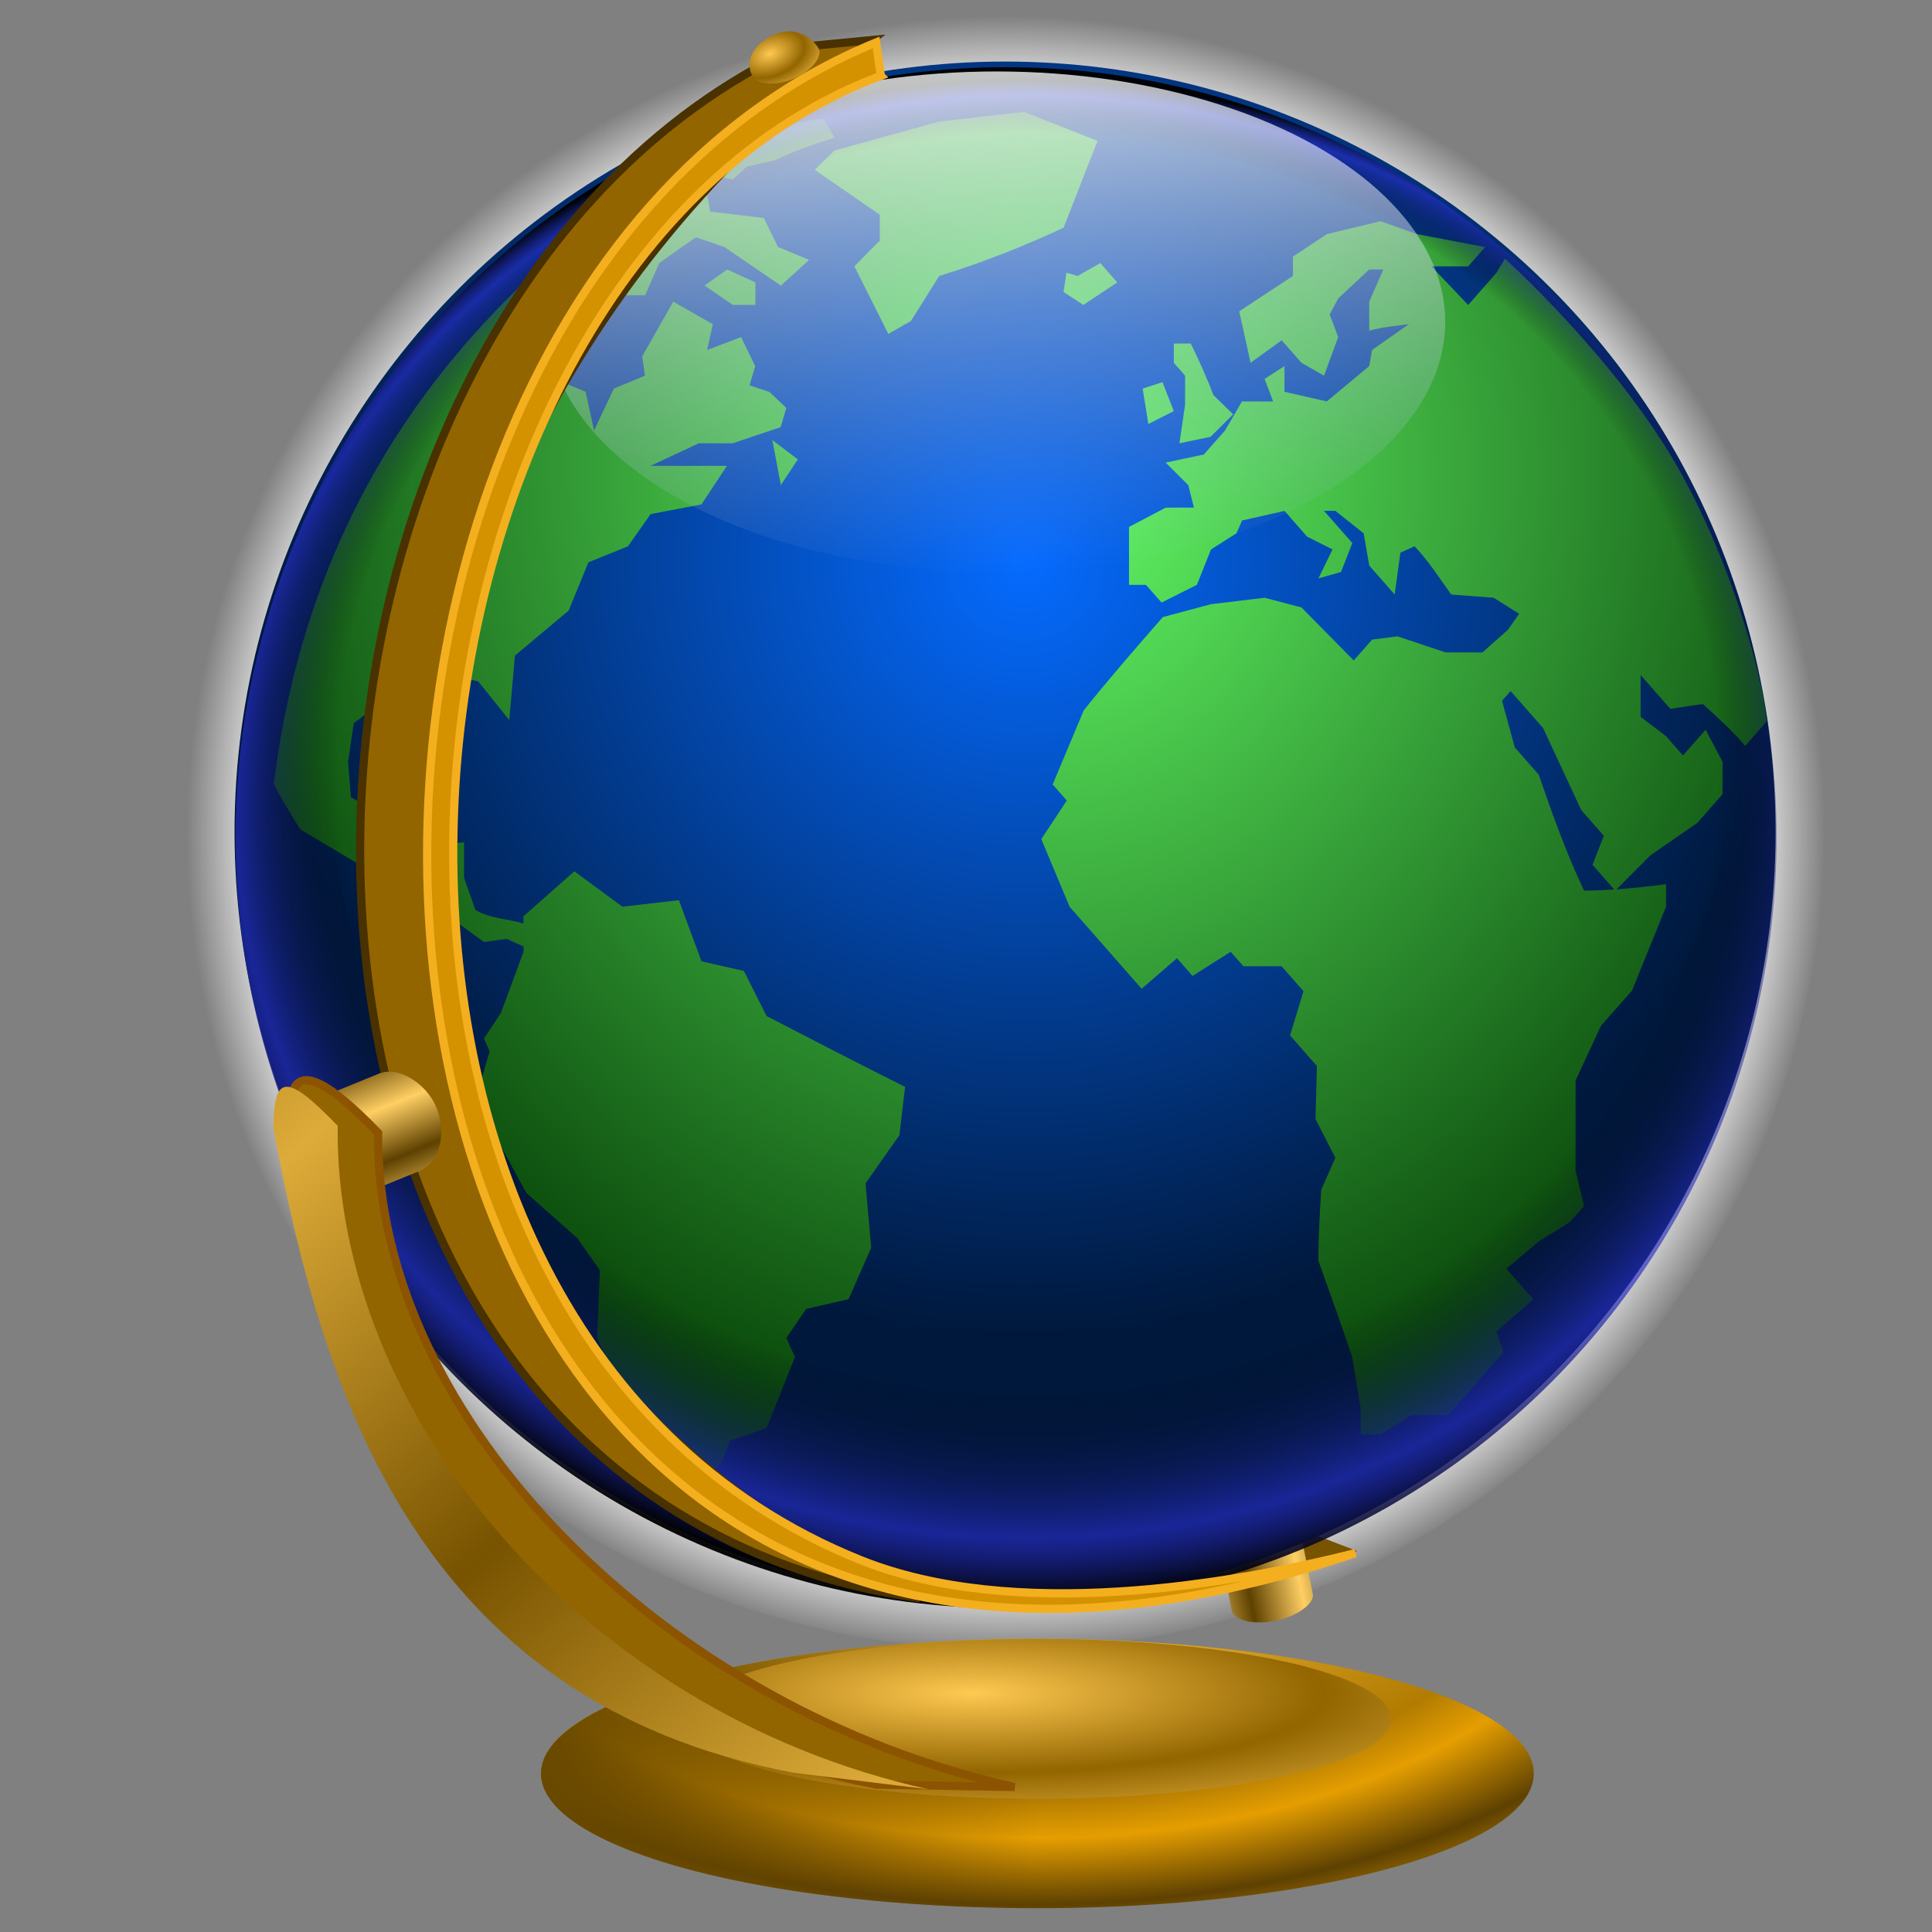 <?xml version="1.0" encoding="UTF-8" standalone="no"?>
<svg
   xmlns:dc="http://purl.org/dc/elements/1.1/"
   xmlns:cc="http://creativecommons.org/ns#"
   xmlns:rdf="http://www.w3.org/1999/02/22-rdf-syntax-ns#"
   xmlns:svg="http://www.w3.org/2000/svg"
   xmlns="http://www.w3.org/2000/svg"
   xmlns:xlink="http://www.w3.org/1999/xlink"
   xmlns:sodipodi="http://sodipodi.sourceforge.net/DTD/sodipodi-0.dtd"
   xmlns:inkscape="http://www.inkscape.org/namespaces/inkscape"
   width="255"
   height="255"
   viewBox="0 0 67.469 67.469"
   version="1.1"
   id="svg8"
   inkscape:version="1.0 (4035a4f, 2020-05-01)"
   sodipodi:docname="knetwalk.svg">
  <rect x="0" y="0" width="67.469" height="67.469" fill="#808080" stroke="none"/>
  <defs
     id="defs2">
    <linearGradient
       id="linearGradient921"
       inkscape:collect="always">
      <stop
         id="stop917"
         offset="0"
         style="stop-color:#ffffff;stop-opacity:1" />
      <stop
         style="stop-color:#ffffff;stop-opacity:0.936"
         offset="0.902"
         id="stop925" />
      <stop
         id="stop919"
         offset="1"
         style="stop-color:#ffffff;stop-opacity:0" />
    </linearGradient>
    <linearGradient
       inkscape:collect="always"
       id="linearGradient905">
      <stop
         style="stop-color:#694900;stop-opacity:1"
         offset="0"
         id="stop924" />
      <stop
         style="stop-color:#5d4000;stop-opacity:0.001"
         offset="1"
         id="stop930" />
    </linearGradient>
    <linearGradient
       id="linearGradient910"
       inkscape:collect="always">
      <stop
         id="stop905"
         offset="0"
         style="stop-color:#ddab39;stop-opacity:1;" />
      <stop
         id="stop908"
         offset="1"
         style="stop-color:#785300;stop-opacity:1" />
    </linearGradient>
    <linearGradient
       inkscape:collect="always"
       id="linearGradient925">
      <stop
         style="stop-color:#5e4100;stop-opacity:1"
         offset="0"
         id="stop921" />
      <stop
         style="stop-color:#ffcf64;stop-opacity:1"
         offset="1"
         id="stop923" />
    </linearGradient>
    <linearGradient
       id="linearGradient905-3"
       inkscape:collect="always">
      <stop
         id="stop901"
         offset="0"
         style="stop-color:#ffc951;stop-opacity:1" />
      <stop
         style="stop-color:#b27b00;stop-opacity:0.996"
         offset="0.716"
         id="stop916" />
      <stop
         style="stop-color:#e59e00;stop-opacity:0.996"
         offset="0.823"
         id="stop907" />
      <stop
         id="stop903"
         offset="1"
         style="stop-color:#5d4000;stop-opacity:0.996" />
    </linearGradient>
    <linearGradient
       inkscape:collect="always"
       id="linearGradient891">
      <stop
         style="stop-color:#ffc951;stop-opacity:1"
         offset="0"
         id="stop887" />
      <stop
         style="stop-color:#926500;stop-opacity:0.998"
         offset="1"
         id="stop889" />
    </linearGradient>
    <linearGradient
       inkscape:collect="always"
       id="linearGradient1041">
      <stop
         id="stop1037"
         stop-color="#ffffff"
         stop-opacity="0.759" />
      <stop
         offset="1"
         id="stop1039"
         stop-color="#a6b5e5"
         stop-opacity="0" />
    </linearGradient>
    <linearGradient
       id="linearGradient1033">
      <stop
         id="stop1023"
         stop-color="black"
         stop-opacity="0" />
      <stop
         offset="0.827"
         id="stop1029"
         stop-color="#000000"
         stop-opacity="0" />
      <stop
         style="stop-color:#262dc6;stop-opacity:0.659"
         stop-opacity="0"
         stop-color="#000000"
         id="stop970"
         offset="0.947" />
      <stop
         id="stop1031"
         offset="1"
         stop-color="#000000"
         stop-opacity="0.954" />
    </linearGradient>
    <linearGradient
       inkscape:collect="always"
       id="linearGradient1019">
      <stop
         id="stop1015"
         stop-color="#056bff"
         stop-opacity="1" />
      <stop
         offset="1"
         id="stop1017"
         stop-color="#00183c"
         stop-opacity="1" />
    </linearGradient>
    <linearGradient
       id="linearGradient1013">
      <stop
         id="stop1009"
         stop-color="#65fd68"
         stop-opacity="1" />
      <stop
         offset="1"
         id="stop1011"
         stop-color="#003501"
         stop-opacity="1" />
    </linearGradient>
    <clipPath
       clipPathUnits="userSpaceOnUse"
       id="clipPath2059">
      <path
         d="m -10.1,231.685 c 3.559,2.506 4.832,-0.585 2.965,-3.064 -3.182,-4.225 -6.444,-9.84 -12.355,-15.913 -2.595,-2.669 -11.861,-7.808 -11.861,-7.808 0,0 -0.115,-2.188 -0.099,-3.064 0.011,-0.582 -0.566,-0.564 -0.89,-0.297 -0.782,0.645 -2.471,2.57 -2.471,2.57 l -1.68,-0.099 -1.087,-1.581 c -0.297,-0.411 -0.636,-0.346 -0.89,0 -0.545,1.85 -0.879,3.885 -3.459,3.954 l 4.448,3.954 c 7.766,1.553 15.579,5.585 20.262,14.332 0,0 4.526,5.194 7.116,7.018 z"
         id="path2061"
         sodipodi:nodetypes="csscsscccccccs"
         inkscape:connector-curvature="0"
         stroke-dasharray="none"
         stroke-opacity="1"
         fill="#ffffff"
         fill-rule="evenodd"
         stroke="none"
         stroke-linejoin="miter"
         fill-opacity="1"
         stroke-linecap="butt"
         stroke-width="0.048"
         stroke-miterlimit="4" />
    </clipPath>
    <clipPath
       id="clipPath2059-5"
       clipPathUnits="userSpaceOnUse">
      <path
         stroke-miterlimit="4"
         stroke-width="0.048"
         stroke-linecap="butt"
         fill-opacity="1"
         stroke-linejoin="miter"
         stroke="none"
         fill-rule="evenodd"
         fill="#ffffff"
         stroke-opacity="1"
         stroke-dasharray="none"
         inkscape:connector-curvature="0"
         sodipodi:nodetypes="csscsscccccccs"
         id="path2061-3"
         d="m -10.1,231.685 c 3.559,2.506 4.832,-0.585 2.965,-3.064 -3.182,-4.225 -6.444,-9.84 -12.355,-15.913 -2.595,-2.669 -11.861,-7.808 -11.861,-7.808 0,0 -0.115,-2.188 -0.099,-3.064 0.011,-0.582 -0.566,-0.564 -0.89,-0.297 -0.782,0.645 -2.471,2.57 -2.471,2.57 l -1.68,-0.099 -1.087,-1.581 c -0.297,-0.411 -0.636,-0.346 -0.89,0 -0.545,1.85 -0.879,3.885 -3.459,3.954 l 4.448,3.954 c 7.766,1.553 15.579,5.585 20.262,14.332 0,0 4.526,5.194 7.116,7.018 z" />
    </clipPath>
    <clipPath
       id="clipPath">
      <path
         fill-opacity="0.95"
         stroke="none"
         fill="#1b1b1b"
         sodipodi:nodetypes="csssscc"
         inkscape:connector-curvature="0"
         id="rect5264"
         d="m -515.73,435.564 v 5.838 c 0,9.743 -7.844,17.587 -17.587,17.587 h -135.051 c -9.743,0 -17.587,-7.844 -17.587,-17.587 v -5.838 z" />
    </clipPath>
    <clipPath
       clipPathUnits="userSpaceOnUse"
       id="clipPath2059-7">
      <path
         d="m -10.1,231.685 c 3.559,2.506 4.832,-0.585 2.965,-3.064 -3.182,-4.225 -6.444,-9.84 -12.355,-15.913 -2.595,-2.669 -11.861,-7.808 -11.861,-7.808 0,0 -0.115,-2.188 -0.099,-3.064 0.011,-0.582 -0.566,-0.564 -0.89,-0.297 -0.782,0.645 -2.471,2.57 -2.471,2.57 l -1.68,-0.099 -1.087,-1.581 c -0.297,-0.411 -0.636,-0.346 -0.89,0 -0.545,1.85 -0.879,3.885 -3.459,3.954 l 4.448,3.954 c 7.766,1.553 15.579,5.585 20.262,14.332 0,0 4.526,5.194 7.116,7.018 z"
         id="path2061-5"
         sodipodi:nodetypes="csscsscccccccs"
         inkscape:connector-curvature="0"
         stroke-dasharray="none"
         stroke-opacity="1"
         fill="#ffffff"
         fill-rule="evenodd"
         stroke="none"
         stroke-linejoin="miter"
         fill-opacity="1"
         stroke-linecap="butt"
         stroke-width="0.048"
         stroke-miterlimit="4" />
    </clipPath>
    <clipPath
       clipPathUnits="userSpaceOnUse"
       id="clipPath1162">
      <path
         stroke-miterlimit="4"
         stroke-width="0.071"
         stroke-linecap="round"
         fill-opacity="0.347"
         stroke-linejoin="round"
         stroke="none"
         fill="#000000"
         stroke-opacity="1"
         stroke-dasharray="none"
         inkscape:connector-curvature="0"
         d="m -65.65,239.846 c -9.358,0 -16.952,7.594 -16.952,16.952 0,9.358 7.594,16.941 16.952,16.941 0.292,0 0.579,-0.008 0.868,-0.022 2.123,-0.108 4.148,-0.606 5.995,-1.424 l 2.67,3.971 c -0.226,0.495 -0.245,0.964 -0.011,1.313 l 15.673,23.326 c 0.495,0.737 1.944,0.632 3.248,-0.245 1.304,-0.876 1.964,-2.177 1.468,-2.914 L -51.423,274.417 c -0.233,-0.347 -0.683,-0.499 -1.224,-0.478 l -2.558,-3.804 c 3.96,-3.1 6.507,-7.92 6.507,-13.337 0,-9.358 -7.594,-16.952 -16.952,-16.952 z m 0,2.581 c 7.929,0 14.371,6.442 14.371,14.371 0,7.929 -6.442,14.36 -14.371,14.36 -7.929,0 -14.349,-6.431 -14.349,-14.36 0,-0.248 -0.001,-0.489 0.011,-0.734 0.384,-7.586 6.657,-13.637 14.338,-13.637 z"
         id="path1164" />
    </clipPath>
    <linearGradient
       id="linearGradient4040">
      <stop
         id="stop4048"
         stop-color="#000000"
         stop-opacity="1" />
      <stop
         id="stop4052"
         offset="0.908"
         stop-color="#000000"
         stop-opacity="0.759" />
      <stop
         id="stop4050"
         offset="1"
         stop-color="#000000"
         stop-opacity="0" />
    </linearGradient>
    <linearGradient
       id="linearGradient3005">
      <stop
         id="stop3007"
         stop-color="white"
         stop-opacity="1" />
      <stop
         id="stop3009"
         offset="1"
         stop-color="#000000"
         stop-opacity="1" />
    </linearGradient>
    <radialGradient
       r="104.55"
       fy="74.879"
       fx="133.88"
       cy="74.879"
       cx="133.88"
       gradientTransform="matrix(-0.001,0.334,-0.293,-8.976646e-4,60.816,198.735)"
       gradientUnits="userSpaceOnUse"
       id="radialGradient4075"
       xlink:href="#linearGradient1013"
       inkscape:collect="always" />
    <radialGradient
       r="108.45"
       fy="72.397"
       fx="137.376"
       cy="137.117"
       cx="137.376"
       gradientUnits="userSpaceOnUse"
       id="radialGradient4099"
       xlink:href="#linearGradient1033"
       inkscape:collect="always"
       gradientTransform="matrix(0.248,7.7496124e-4,-7.0695284e-4,0.226,4.242,224.247)" />
    <radialGradient
       inkscape:collect="always"
       xlink:href="#linearGradient1019"
       id="radialGradient1021"
       cx="32.787"
       cy="250.16"
       fx="32.787"
       fy="250.16"
       r="30.21"
       gradientUnits="userSpaceOnUse"
       gradientTransform="matrix(0.826,0,0,0.826,11.045,39.715)" />
    <linearGradient
       inkscape:collect="always"
       xlink:href="#linearGradient1041"
       id="linearGradient1043"
       x1="32.07"
       y1="232.59"
       x2="33.433"
       y2="251.98"
       gradientUnits="userSpaceOnUse"
       gradientTransform="matrix(0.826,0,0,0.826,10.858,38.594)" />
    <radialGradient
       inkscape:collect="always"
       xlink:href="#linearGradient891"
       id="radialGradient893"
       cx="36.388"
       cy="279.614"
       fx="36.388"
       fy="279.614"
       r="11.394"
       gradientTransform="matrix(1.084,0,0,0.245,-5.536,220.151)"
       gradientUnits="userSpaceOnUse"
       spreadMethod="reflect" />
    <linearGradient
       inkscape:collect="always"
       xlink:href="#linearGradient925"
       id="linearGradient927"
       x1="8.097"
       y1="281.087"
       x2="8.097"
       y2="279.423"
       gradientUnits="userSpaceOnUse"
       spreadMethod="reflect"
       gradientTransform="matrix(1.084,-1.7009694e-8,1.7009694e-8,1.084,-97.647,-49.491)" />
    <linearGradient
       spreadMethod="reflect"
       y2="279.423"
       x2="8.097"
       y1="281.087"
       x1="8.097"
       gradientTransform="matrix(1.084,0,0,1.084,278.868,-292.058)"
       gradientUnits="userSpaceOnUse"
       id="linearGradient903"
       xlink:href="#linearGradient925"
       inkscape:collect="always" />
    <linearGradient
       gradientTransform="matrix(1.084,0,0,1.084,-4.003,-17.902)"
       spreadMethod="reflect"
       gradientUnits="userSpaceOnUse"
       y2="275.515"
       x2="22.654"
       y1="264.935"
       x1="13.654"
       id="linearGradient912"
       xlink:href="#linearGradient910"
       inkscape:collect="always" />
    <radialGradient
       spreadMethod="reflect"
       r="4.571"
       fy="283.147"
       fx="10.828"
       cy="283.147"
       cx="10.828"
       gradientTransform="matrix(0.247,-0.114,0.094,0.147,-2.403,191.019)"
       gradientUnits="userSpaceOnUse"
       id="radialGradient931"
       xlink:href="#linearGradient891"
       inkscape:collect="always" />
    <radialGradient
       inkscape:collect="always"
       xlink:href="#linearGradient905-3"
       id="radialGradient914"
       cx="36.075"
       cy="260.39"
       fx="36.075"
       fy="260.39"
       r="17.334"
       gradientTransform="matrix(0.009,0.758,-1.42,0.016,405.605,251.397)"
       gradientUnits="userSpaceOnUse"
       spreadMethod="reflect" />
    <linearGradient
       inkscape:collect="always"
       xlink:href="#linearGradient905"
       id="linearGradient920"
       x1="18.894"
       y1="291.465"
       x2="36.21"
       y2="292.341"
       gradientUnits="userSpaceOnUse"
       spreadMethod="pad" />
    <radialGradient
       gradientTransform="matrix(1.028,0,0,1.028,-0.968,-7.125)"
       gradientUnits="userSpaceOnUse"
       r="27.825"
       fy="258.567"
       fx="35.114"
       cy="258.567"
       cx="35.114"
       id="radialGradient923"
       xlink:href="#linearGradient921"
       inkscape:collect="always" />
  </defs>
  <sodipodi:namedview
     id="base"
     pagecolor="#ff0000"
     bordercolor="#666666"
     borderopacity="1.0"
     inkscape:pageopacity="0"
     inkscape:pageshadow="2"
     inkscape:zoom="3.4509804"
     inkscape:cx="127.5"
     inkscape:cy="127.5"
     inkscape:document-units="px"
     inkscape:current-layer="layer1"
     showgrid="false"
     inkscape:snap-to-guides="false"
     inkscape:snap-grids="false"
     inkscape:snap-others="false"
     inkscape:object-nodes="false"
     inkscape:snap-nodes="false"
     inkscape:snap-global="false"
     inkscape:window-width="1920"
     inkscape:window-height="1056"
     inkscape:window-x="0"
     inkscape:window-y="0"
     inkscape:window-maximized="1"
     units="px"
     showguides="false"
     inkscape:document-rotation="0" />
  <g
     inkscape:label="Layer 1"
     inkscape:groupmode="layer"
     id="layer1"
     transform="translate(0,-229.531)">
    <circle
       r="28.592"
       cy="258.567"
       cx="35.114"
       id="path915"
       style="fill:url(#radialGradient923);fill-opacity:1;stroke-width:0.272;stroke-linecap:round;stroke-linejoin:round" />
    <path
       d="m 47.399,283.699 -5.196,1.095 -3.428,-1.316 5.196,-1.095 z"
       style="fill:#785300;fill-opacity:1;stroke:none;stroke-width:0.238;stroke-linecap:round;stroke-linejoin:round;stroke-opacity:1"
       id="rect914" />
    <rect
       inkscape:transform-center-y="3.8834166"
       inkscape:transform-center-x="-0.57498716"
       transform="rotate(78.79)"
       rx="0.664"
       ry="1.401"
       y="10.473"
       x="285.105"
       height="2.887"
       width="4.225"
       id="rect901"
       style="fill:url(#linearGradient903);fill-opacity:1;stroke:none;stroke-width:0.287;stroke-linecap:round;stroke-linejoin:round;stroke-opacity:1" />
    <ellipse
       ry="4.704"
       rx="17.334"
       cy="291.465"
       cx="36.228"
       id="ellipse895"
       style="fill:url(#radialGradient914);fill-opacity:1;stroke:none;stroke-width:0.338;stroke-linecap:round;stroke-linejoin:round;stroke-opacity:0.659" />
    <ellipse
       style="fill:url(#linearGradient920);fill-opacity:1;stroke:none;stroke-width:0.338;stroke-linecap:round;stroke-linejoin:round;stroke-opacity:0.659"
       id="ellipse918"
       cx="36.228"
       cy="291.465"
       rx="17.334"
       ry="4.704" />
    <ellipse
       style="fill:url(#radialGradient893);fill-opacity:1;stroke:none;stroke-width:0.22;stroke-linecap:round;stroke-linejoin:round;stroke-opacity:0.659"
       id="path885"
       cx="36.228"
       cy="289.554"
       rx="12.349"
       ry="2.793" />
    <g
       id="g4202"
       transform="matrix(1.441,0,0,1.45,-5.823,228.096)"
       fill="#1a1c6d"
       fill-rule="nonzero"
       stroke="none"
       fill-opacity="0.713">
      <g
         id="g4204"
         opacity="0.75"
         fill="#1a1c6d"
         fill-opacity="0.713">
        <path
           inkscape:connector-curvature="0"
           id="path4206"
           fill="#1a1c6d"
           fill-opacity="0.713" />
      </g>
      <g
         id="g4208"
         fill="#1a1c6d"
         fill-opacity="0.713">
        <path
           inkscape:connector-curvature="0"
           id="path4210"
           fill="#1a1c6d"
           fill-opacity="0.713" />
      </g>
    </g>
    <g
       id="g4212"
       transform="matrix(1.441,0,0,1.45,-5.823,228.096)"
       fill="#1a1c6d"
       fill-rule="nonzero"
       stroke="none"
       fill-opacity="0.713">
      <g
         id="g4214"
         opacity="0.75"
         fill="#1a1c6d"
         fill-opacity="0.713">
        <path
           inkscape:connector-curvature="0"
           id="path4216"
           fill="#1a1c6d"
           fill-opacity="0.713" />
      </g>
      <g
         id="g4218"
         fill="#1a1c6d"
         fill-opacity="0.713">
        <path
           inkscape:connector-curvature="0"
           id="path4220"
           fill="#1a1c6d"
           fill-opacity="0.713" />
      </g>
    </g>
    <g
       transform="matrix(1.084,0,0,1.084,-5.536,-17.902)"
       id="g964">
      <circle
         stroke-miterlimit="4"
         stroke-dashoffset="0"
         stroke-width="0.23"
         stroke-linecap="round"
         fill-opacity="1"
         stroke-linejoin="round"
         stroke="#65f5fa"
         fill="url(#radialGradient1021)"
         stroke-opacity="0"
         stroke-dasharray="none"
         r="24.823"
         cy="255.065"
         cx="37.486"
         id="path3478"
         style="fill:url(#radialGradient1021)" />
      <path
         stroke-width="0.23"
         fill-opacity="1"
         stroke="none"
         fill-rule="nonzero"
         fill="url(#radialGradient4075)"
         stroke-opacity="1"
         inkscape:connector-curvature="0"
         id="path4168"
         d="m 38.095,231.863 -2.731,0.311 -3.371,0.933 -0.637,0.622 2.095,1.451 v 0.829 l -0.82,0.829 1.094,2.179 0.727,-0.416 0.913,-1.451 c 1.407,-0.437 2.668,-0.933 4.006,-1.555 l 1.094,-2.798 z m -6.465,0.206 -1.176,0.17 -0.555,0.557 -0.916,0.134 -0.814,0.384 -0.396,0.193 -0.242,0.325 1.183,0.206 0.456,-0.414 0.911,-0.207 c 0.624,-0.305 1.25,-0.511 1.912,-0.726 z m -5.375,2.488 -0.182,0.415 0.091,1.037 -0.729,0.622 -0.456,1.14 h 0.911 l 0.456,-1.037 c 0.393,-0.279 0.784,-0.56 1.184,-0.829 l 0.911,0.311 c 0.607,0.415 1.214,0.83 1.821,1.244 l 0.911,-0.829 -1.002,-0.415 -0.456,-0.933 -1.73,-0.207 -0.091,-0.519 -0.819,0.208 -0.364,0.726 z m -2.185,0.829 -0.455,1.14 c 0,0 -0.761,0.15 -0.957,0.199 -2.501,2.318 -7.554,7.321 -8.728,16.765 0.046,0.219 0.851,1.489 0.851,1.489 l 1.912,1.139 1.912,0.52 0.82,1.037 1.274,0.933 0.729,-0.103 0.546,0.247 v 0.167 l -0.728,1.969 -0.547,0.829 0.182,0.416 -0.455,1.553 1.639,3.007 1.639,1.452 0.729,1.036 -0.092,2.178 0.547,1.243 -0.547,2.385 c 0,0 -0.042,-0.015 0.027,0.224 0.07,0.239 2.918,1.828 3.099,1.693 0.18,-0.138 0.335,-0.258 0.335,-0.258 l -0.182,-0.517 0.728,-0.726 0.273,-0.726 1.184,-0.416 0.91,-2.281 -0.273,-0.62 0.636,-0.933 1.366,-0.313 0.729,-1.659 -0.183,-2.072 1.093,-1.555 0.182,-1.555 c -1.495,-0.746 -2.978,-1.513 -4.462,-2.281 v -4.2e-4 h -4.27e-4 l -0.729,-1.451 -1.366,-0.311 -0.729,-1.969 -1.821,0.207 -1.548,-1.139 -1.64,1.451 v 0.229 c -0.496,-0.144 -1.106,-0.164 -1.548,-0.437 l -0.365,-1.036 v -1.141 l -1.093,0.103 c 0.091,-0.726 0.182,-1.451 0.273,-2.176 h -0.638 l -0.637,0.829 -0.638,0.31 -0.911,-0.517 -0.091,-1.141 0.183,-1.244 1.366,-1.036 h 1.093 l 0.182,-0.622 1.366,0.31 1.002,1.245 0.182,-2.075 1.731,-1.45 0.637,-1.555 1.275,-0.518 0.728,-1.036 1.639,-0.312 0.82,-1.243 h -2.459 l 1.549,-0.726 h 1.092 l 1.549,-0.519 0.182,-0.62 -0.547,-0.519 -0.637,-0.208 0.182,-0.622 -0.455,-0.933 -1.093,0.413 0.183,-0.829 -1.275,-0.726 -1.001,1.761 0.09,0.623 -1.002,0.416 -0.638,1.348 -0.273,-1.244 -1.731,-0.726 -0.273,-0.933 2.277,-1.348 1.002,-0.933 0.091,-1.14 -0.546,-0.311 z m 25.514,0 -1.73,0.415 -1.094,0.726 v 0.622 l -1.73,1.14 0.365,1.658 1.003,-0.725 0.636,0.725 0.728,0.415 0.456,-1.243 -0.274,-0.726 0.274,-0.519 1,-0.933 h 0.455 l -0.455,1.037 v 0.934 c 0.418,-0.115 0.846,-0.154 1.275,-0.207 l -1.183,0.828 -0.092,0.519 -1.366,1.139 -1.365,-0.31 v -0.829 l -0.639,0.415 0.274,0.725 h -1.003 l -0.546,0.934 -0.683,0.776 -1.229,0.26 0.727,0.726 0.183,0.724 H 42.663 l -1.184,0.623 v 1.866 h 0.546 l 0.502,0.57 1.138,-0.57 0.455,-1.141 0.82,-0.519 0.181,-0.413 1.368,-0.31 0.726,0.829 0.821,0.413 -0.455,0.933 0.728,-0.206 0.364,-0.933 -0.911,-1.036 h 0.366 l 0.91,0.724 0.181,1.038 0.819,0.933 0.183,-1.348 0.456,-0.207 c 0.45,0.47 0.802,1.026 1.182,1.555 l 1.367,0.103 0.821,0.518 -0.364,0.518 -0.82,0.726 h -1.184 l -1.549,-0.518 -0.819,0.104 -0.592,0.673 -1.685,-1.709 -1.185,-0.311 -1.73,0.207 -1.549,0.415 c -0.869,0.99 -1.727,1.977 -2.55,3.006 l -1.001,2.386 0.455,0.518 -0.82,1.243 0.91,2.178 c 0.774,0.881 1.549,1.762 2.322,2.644 l 1.139,-0.985 0.5,0.572 1.229,-0.779 0.41,0.466 h 1.231 l 0.705,0.804 -0.433,1.425 0.866,0.985 -0.046,1.71 0.639,1.245 -0.456,1.036 c -0.045,0.763 -0.091,1.518 -0.091,2.281 0.373,1.034 0.74,2.067 1.093,3.108 l 0.271,1.661 v 0.829 h 0.639 l 1.002,-0.622 h 1.183 l 1.776,-2.023 -0.227,-0.671 1.184,-1.039 -0.866,-0.984 1.047,-0.881 1.003,-0.623 0.455,-0.517 -0.274,-1.142 v -2.901 l 0.82,-1.764 1.002,-1.139 1.093,-2.695 v -0.726 c -0.541,0.069 -1.067,0.128 -1.596,0.166 l 1.095,-1.099 1.502,-1.037 0.821,-0.933 v -1.036 c -0.182,-0.346 -0.363,-0.692 -0.547,-1.037 l -0.729,0.829 -0.546,-0.621 -0.819,-0.624 v -1.346 l 0.957,1.088 1.047,-0.155 c 0.477,0.436 0.947,0.853 1.365,1.349 l 0.683,-0.778 c 0,-0.824 -0.937,-4.884 -2.933,-8.328 -1.996,-3.443 -5.488,-6.59 -5.488,-6.59 l -0.276,0.456 -0.91,1.036 -1.184,-1.244 h 1.184 l 0.546,-0.622 -2.185,-0.415 z m -9.03,1.348 -0.729,0.415 -0.363,-0.104 -0.092,0.622 0.639,0.415 1.092,-0.725 z m -12.021,0.207 -0.729,0.518 0.91,0.622 h 0.729 v -0.725 z m 14.39,2.385 v 0.621 l 0.363,0.415 v 0.933 l -0.182,1.245 1.002,-0.208 0.728,-0.725 -0.638,-0.622 c -0.214,-0.573 -0.46,-1.109 -0.728,-1.659 z m -0.365,1.244 -0.639,0.208 0.183,1.139 0.82,-0.413 z m -12.569,1.867 0.274,1.45 0.547,-0.829 z m 23.783,8.086 1.047,1.191 1.229,2.643 0.728,0.829 -0.365,0.933 0.696,0.794 c -0.319,0.022 -0.639,0.038 -0.968,0.038 -0.58,-1.226 -1.017,-2.451 -1.459,-3.733 l -0.773,-0.881 -0.411,-1.504 z"
         style="fill:url(#radialGradient4075)" />
      <circle
         stroke-width="0.23"
         fill-opacity="1"
         stroke="none"
         fill="url(#radialGradient4099)"
         r="24.823"
         cy="255.247"
         cx="37.519"
         id="path3013"
         style="fill:url(#radialGradient4099)" />
      <ellipse
         stroke-miterlimit="4"
         stroke-dashoffset="0"
         stroke-width="0.24"
         stroke-linecap="round"
         fill-opacity="1"
         stroke-linejoin="round"
         stroke="none"
         fill-rule="evenodd"
         fill="url(#linearGradient1043)"
         stroke-opacity="1"
         stroke-dasharray="none"
         opacity="1"
         ry="8.068"
         rx="14.454"
         cy="238.629"
         cx="37.211"
         id="path1035"
         style="fill:url(#linearGradient1043)" />
    </g>
    <path
       sodipodi:nodetypes="cccc"
       id="path966"
       d="m 30.428,230.931 -2.576,0.249 C 7.378,240.573 6.217,281.687 32.126,285.346 8.863,275.014 10.226,246.086 30.428,230.931 Z"
       style="fill:#926500;fill-opacity:1;stroke:#493100;stroke-width:0.287px;stroke-linecap:butt;stroke-linejoin:miter;stroke-opacity:1" />
    <path
       style="fill:#d49200;fill-opacity:1;stroke:#f4af1f;stroke-width:0.287px;stroke-linecap:butt;stroke-linejoin:miter;stroke-opacity:1"
       d="m 30.761,232.177 -0.166,-1.163 c -24.406,9.98 -21.417,65.73 16.738,52.754 -4.435,1.124 -11.941,2.378 -17.258,0.252 -20.85,-8.336 -17.254,-45.122 0.687,-51.842 z"
       id="path968"
       sodipodi:nodetypes="cccsc" />
    <rect
       style="fill:url(#linearGradient927);fill-opacity:1;stroke:none;stroke-width:0.287;stroke-linecap:round;stroke-linejoin:round;stroke-opacity:1"
       id="rect911"
       width="5.676"
       height="3.683"
       x="-92.862"
       y="252.245"
       ry="1.828"
       rx="1.413"
       transform="rotate(-22.19)"
       inkscape:transform-center-x="-3.7028076"
       inkscape:transform-center-y="-1.3041583" />
    <path
       style="fill:#926500;fill-opacity:1;stroke:#8c5400;stroke-width:0.287px;stroke-linecap:butt;stroke-linejoin:miter;stroke-opacity:1"
       d="m 10.13,268.347 c 0.004,-1.92 1.307,-1.079 3.075,0.748 -0.121,9.941 10.034,20.153 22.225,22.841 l -4.82,-0.083 C 17.434,289.37 11.811,277.462 10.13,268.347 Z"
       id="path883"
       sodipodi:nodetypes="ccccc" />
    <path
       sodipodi:nodetypes="ccccc"
       id="path909"
       d="m 9.549,268.929 c 0.004,-1.92 0.476,-1.91 2.244,-0.083 -0.121,9.941 8.455,20.485 20.646,23.173 l -4.736,-0.582 C 14.525,288.955 11.229,278.043 9.549,268.929 Z"
       style="fill:url(#linearGradient912);fill-opacity:1;stroke:none;stroke-width:0.287px;stroke-linecap:butt;stroke-linejoin:miter;stroke-opacity:1" />
    <path
       id="path929"
       style="fill:url(#radialGradient931);fill-opacity:1;stroke:none;stroke-width:0.069;stroke-linecap:round;stroke-linejoin:round;stroke-opacity:1"
       d="m 28.572,231.197 c 0.176,0.275 -0.185,0.771 -0.809,1.06 -0.623,0.289 -1.274,0.22 -1.448,-0.015 -0.267,-0.358 -0.202,-1.031 0.609,-1.447 0.811,-0.416 1.409,0.03 1.648,0.402 z"
       sodipodi:nodetypes="ssszs" />
  </g>
</svg>
